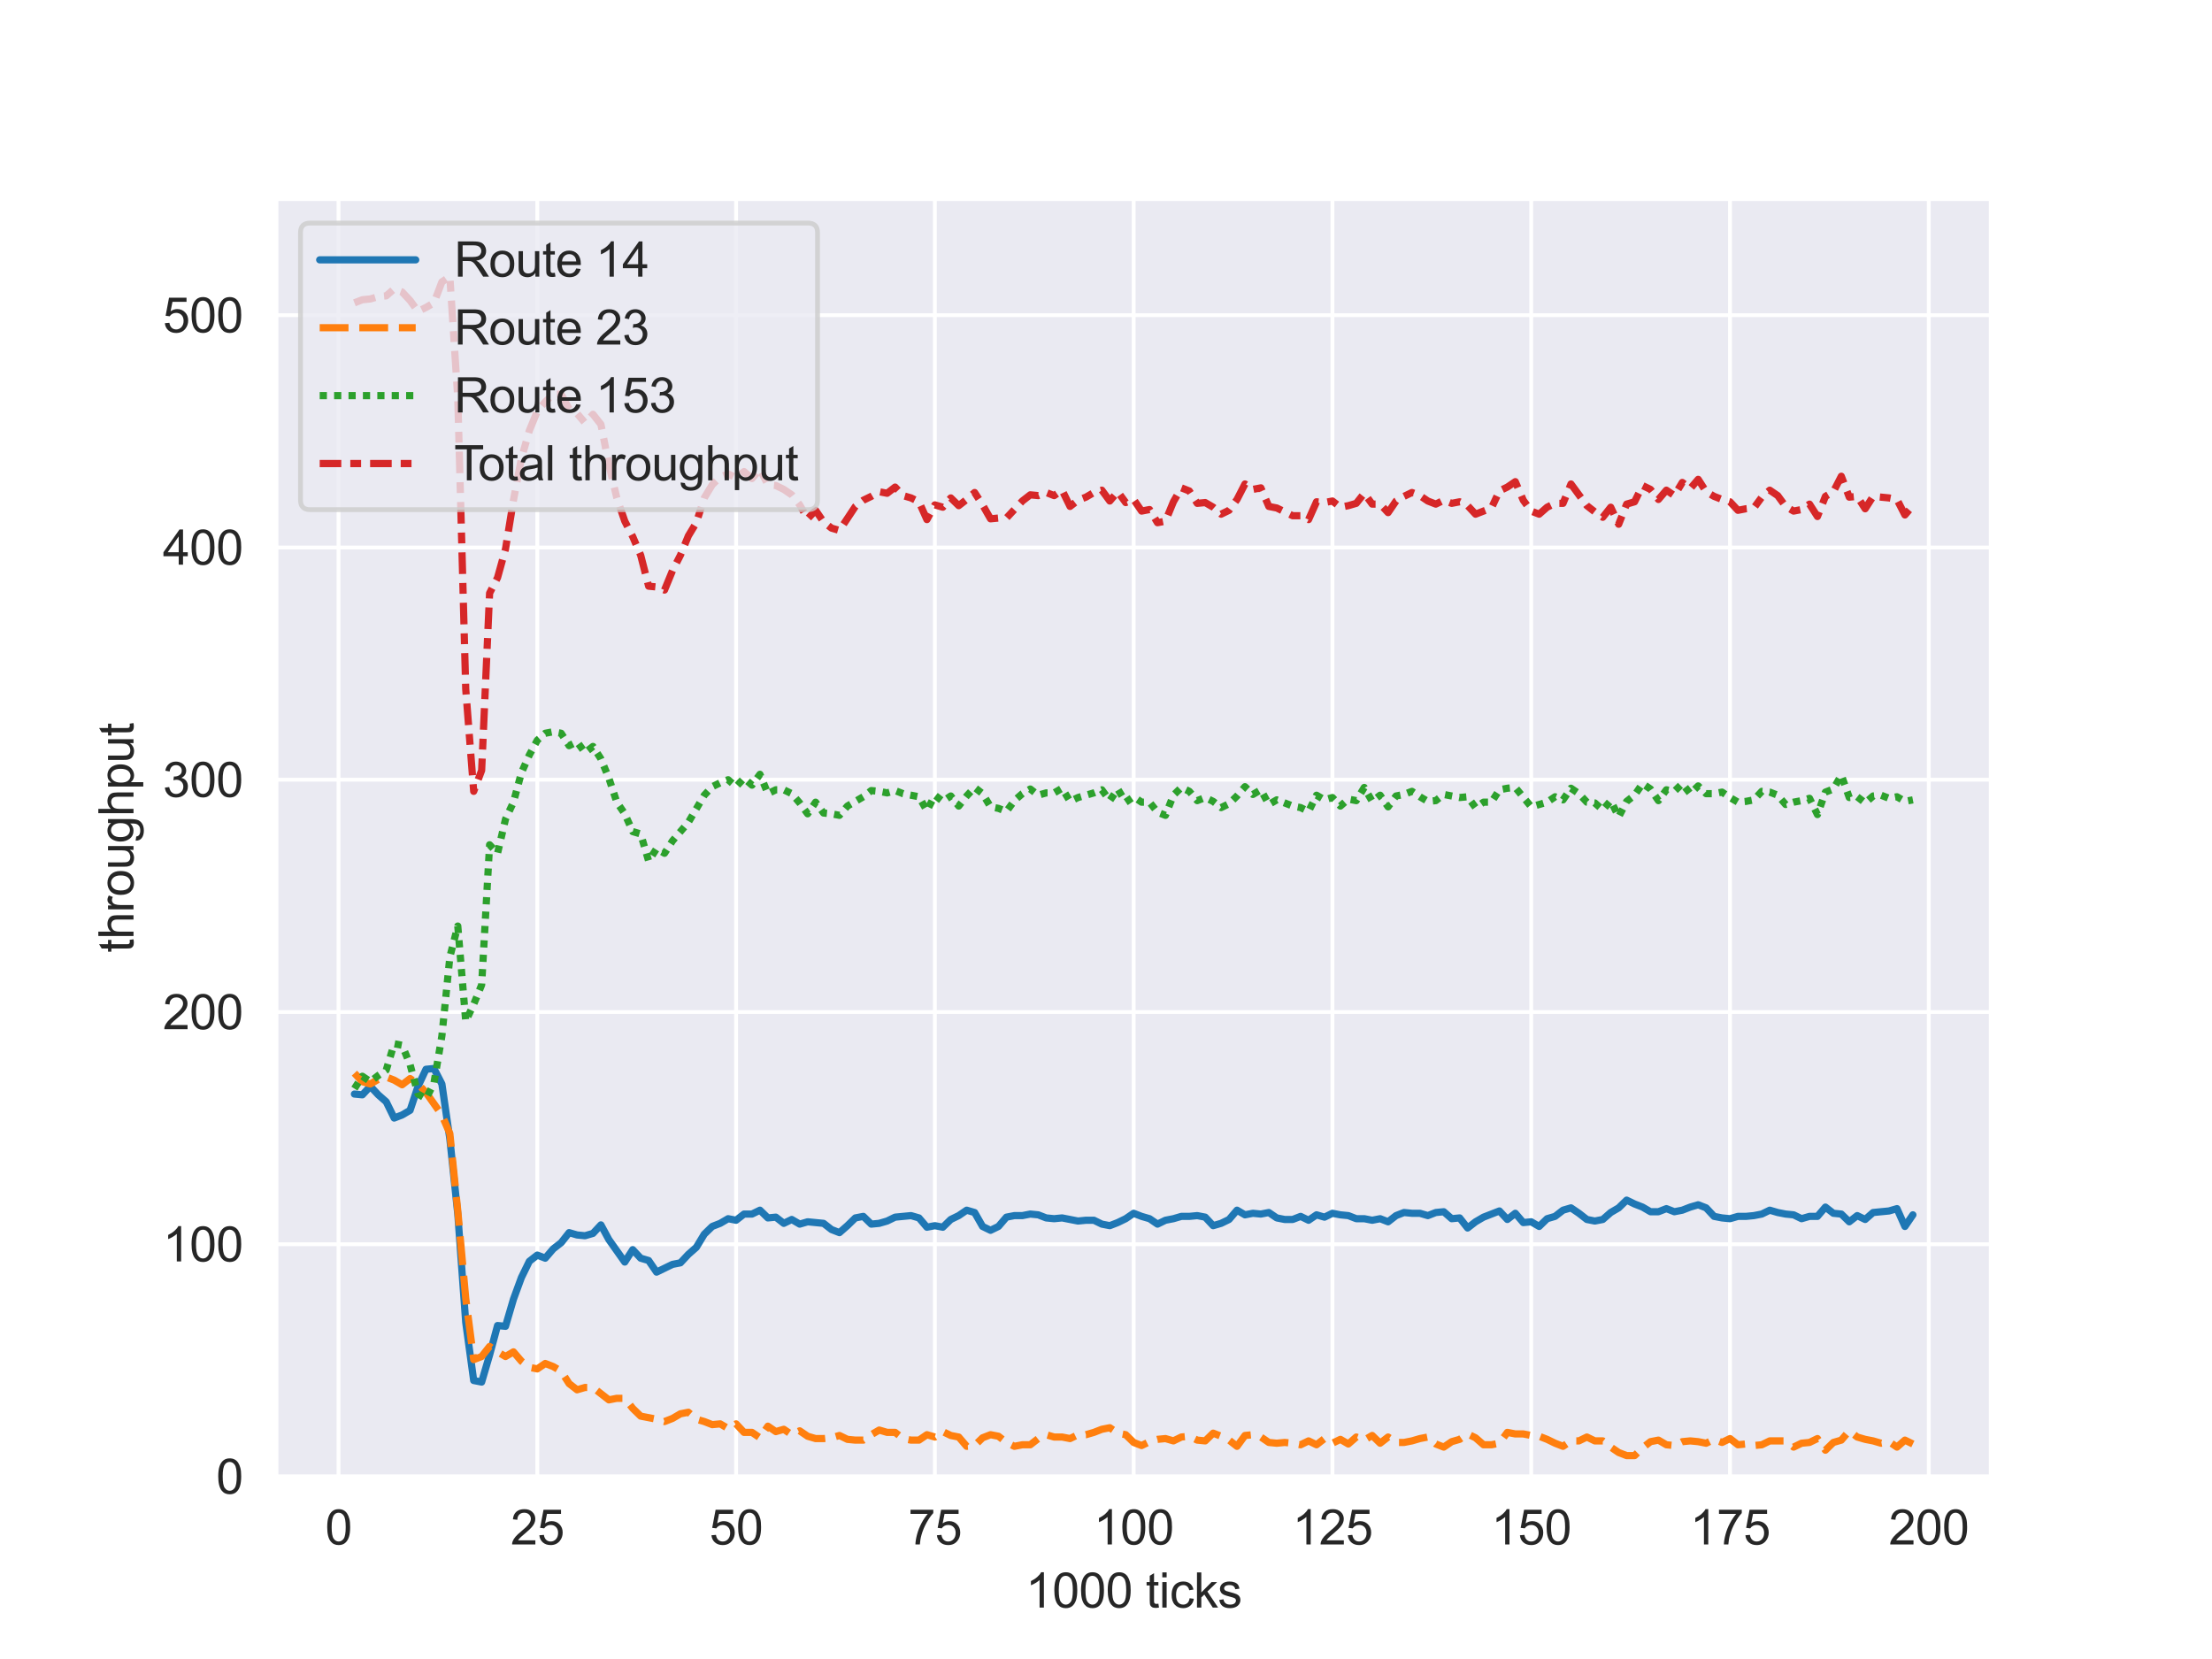 <?xml version="1.0" encoding="utf-8" standalone="no"?>
<!DOCTYPE svg PUBLIC "-//W3C//DTD SVG 1.1//EN"
  "http://www.w3.org/Graphics/SVG/1.1/DTD/svg11.dtd">
<svg xmlns:xlink="http://www.w3.org/1999/xlink" width="460.8pt" height="345.6pt" viewBox="0 0 460.8 345.6" xmlns="http://www.w3.org/2000/svg" version="1.1">
 <defs>
  <style type="text/css">*{stroke-linejoin: round; stroke-linecap: butt}</style>
 </defs>
 <g id="figure_1">
  <g id="patch_1">
   <path d="M 0 345.6 
L 460.8 345.6 
L 460.8 0 
L 0 0 
z
" style="fill: #ffffff"/>
  </g>
  <g id="axes_1">
   <g id="patch_2">
    <path d="M 57.6 307.584 
L 414.72 307.584 
L 414.72 41.472 
L 57.6 41.472 
z
" style="fill: #eaeaf2"/>
   </g>
   <g id="matplotlib.axis_1">
    <g id="xtick_1">
     <g id="line2d_1">
      <path d="M 70.52 307.584 
L 70.52 41.472 
" clip-path="url(#p45740d3686)" style="fill: none; stroke: #ffffff; stroke-width: 0.8; stroke-linecap: round"/>
     </g>
     <g id="text_1">
      <!-- 0 -->
      <g style="fill: #262626" transform="translate(67.739 321.742) scale(0.1 -0.1)">
       <defs>
        <path id="ArialMT-30" d="M 266 2259 
Q 266 3072 433 3567 
Q 600 4063 929 4331 
Q 1259 4600 1759 4600 
Q 2128 4600 2406 4451 
Q 2684 4303 2865 4023 
Q 3047 3744 3150 3342 
Q 3253 2941 3253 2259 
Q 3253 1453 3087 958 
Q 2922 463 2592 192 
Q 2263 -78 1759 -78 
Q 1097 -78 719 397 
Q 266 969 266 2259 
z
M 844 2259 
Q 844 1131 1108 757 
Q 1372 384 1759 384 
Q 2147 384 2411 759 
Q 2675 1134 2675 2259 
Q 2675 3391 2411 3762 
Q 2147 4134 1753 4134 
Q 1366 4134 1134 3806 
Q 844 3388 844 2259 
z
" transform="scale(0.016)"/>
       </defs>
       <use xlink:href="#ArialMT-30"/>
      </g>
     </g>
    </g>
    <g id="xtick_2">
     <g id="line2d_2">
      <path d="M 111.93 307.584 
L 111.93 41.472 
" clip-path="url(#p45740d3686)" style="fill: none; stroke: #ffffff; stroke-width: 0.8; stroke-linecap: round"/>
     </g>
     <g id="text_2">
      <!-- 25 -->
      <g style="fill: #262626" transform="translate(106.369 321.742) scale(0.1 -0.1)">
       <defs>
        <path id="ArialMT-32" d="M 3222 541 
L 3222 0 
L 194 0 
Q 188 203 259 391 
Q 375 700 629 1000 
Q 884 1300 1366 1694 
Q 2113 2306 2375 2664 
Q 2638 3022 2638 3341 
Q 2638 3675 2398 3904 
Q 2159 4134 1775 4134 
Q 1369 4134 1125 3890 
Q 881 3647 878 3216 
L 300 3275 
Q 359 3922 746 4261 
Q 1134 4600 1788 4600 
Q 2447 4600 2831 4234 
Q 3216 3869 3216 3328 
Q 3216 3053 3103 2787 
Q 2991 2522 2730 2228 
Q 2469 1934 1863 1422 
Q 1356 997 1212 845 
Q 1069 694 975 541 
L 3222 541 
z
" transform="scale(0.016)"/>
        <path id="ArialMT-35" d="M 266 1200 
L 856 1250 
Q 922 819 1161 601 
Q 1400 384 1738 384 
Q 2144 384 2425 690 
Q 2706 997 2706 1503 
Q 2706 1984 2436 2262 
Q 2166 2541 1728 2541 
Q 1456 2541 1237 2417 
Q 1019 2294 894 2097 
L 366 2166 
L 809 4519 
L 3088 4519 
L 3088 3981 
L 1259 3981 
L 1013 2750 
Q 1425 3038 1878 3038 
Q 2478 3038 2890 2622 
Q 3303 2206 3303 1553 
Q 3303 931 2941 478 
Q 2500 -78 1738 -78 
Q 1113 -78 717 272 
Q 322 622 266 1200 
z
" transform="scale(0.016)"/>
       </defs>
       <use xlink:href="#ArialMT-32"/>
       <use xlink:href="#ArialMT-35" x="55.615"/>
      </g>
     </g>
    </g>
    <g id="xtick_3">
     <g id="line2d_3">
      <path d="M 153.34 307.584 
L 153.34 41.472 
" clip-path="url(#p45740d3686)" style="fill: none; stroke: #ffffff; stroke-width: 0.8; stroke-linecap: round"/>
     </g>
     <g id="text_3">
      <!-- 50 -->
      <g style="fill: #262626" transform="translate(147.779 321.742) scale(0.1 -0.1)">
       <use xlink:href="#ArialMT-35"/>
       <use xlink:href="#ArialMT-30" x="55.615"/>
      </g>
     </g>
    </g>
    <g id="xtick_4">
     <g id="line2d_4">
      <path d="M 194.75 307.584 
L 194.75 41.472 
" clip-path="url(#p45740d3686)" style="fill: none; stroke: #ffffff; stroke-width: 0.8; stroke-linecap: round"/>
     </g>
     <g id="text_4">
      <!-- 75 -->
      <g style="fill: #262626" transform="translate(189.189 321.742) scale(0.1 -0.1)">
       <defs>
        <path id="ArialMT-37" d="M 303 3981 
L 303 4522 
L 3269 4522 
L 3269 4084 
Q 2831 3619 2401 2847 
Q 1972 2075 1738 1259 
Q 1569 684 1522 0 
L 944 0 
Q 953 541 1156 1306 
Q 1359 2072 1739 2783 
Q 2119 3494 2547 3981 
L 303 3981 
z
" transform="scale(0.016)"/>
       </defs>
       <use xlink:href="#ArialMT-37"/>
       <use xlink:href="#ArialMT-35" x="55.615"/>
      </g>
     </g>
    </g>
    <g id="xtick_5">
     <g id="line2d_5">
      <path d="M 236.16 307.584 
L 236.16 41.472 
" clip-path="url(#p45740d3686)" style="fill: none; stroke: #ffffff; stroke-width: 0.8; stroke-linecap: round"/>
     </g>
     <g id="text_5">
      <!-- 100 -->
      <g style="fill: #262626" transform="translate(227.819 321.742) scale(0.1 -0.1)">
       <defs>
        <path id="ArialMT-31" d="M 2384 0 
L 1822 0 
L 1822 3584 
Q 1619 3391 1289 3197 
Q 959 3003 697 2906 
L 697 3450 
Q 1169 3672 1522 3987 
Q 1875 4303 2022 4600 
L 2384 4600 
L 2384 0 
z
" transform="scale(0.016)"/>
       </defs>
       <use xlink:href="#ArialMT-31"/>
       <use xlink:href="#ArialMT-30" x="55.615"/>
       <use xlink:href="#ArialMT-30" x="111.23"/>
      </g>
     </g>
    </g>
    <g id="xtick_6">
     <g id="line2d_6">
      <path d="M 277.57 307.584 
L 277.57 41.472 
" clip-path="url(#p45740d3686)" style="fill: none; stroke: #ffffff; stroke-width: 0.8; stroke-linecap: round"/>
     </g>
     <g id="text_6">
      <!-- 125 -->
      <g style="fill: #262626" transform="translate(269.229 321.742) scale(0.1 -0.1)">
       <use xlink:href="#ArialMT-31"/>
       <use xlink:href="#ArialMT-32" x="55.615"/>
       <use xlink:href="#ArialMT-35" x="111.23"/>
      </g>
     </g>
    </g>
    <g id="xtick_7">
     <g id="line2d_7">
      <path d="M 318.98 307.584 
L 318.98 41.472 
" clip-path="url(#p45740d3686)" style="fill: none; stroke: #ffffff; stroke-width: 0.8; stroke-linecap: round"/>
     </g>
     <g id="text_7">
      <!-- 150 -->
      <g style="fill: #262626" transform="translate(310.639 321.742) scale(0.1 -0.1)">
       <use xlink:href="#ArialMT-31"/>
       <use xlink:href="#ArialMT-35" x="55.615"/>
       <use xlink:href="#ArialMT-30" x="111.23"/>
      </g>
     </g>
    </g>
    <g id="xtick_8">
     <g id="line2d_8">
      <path d="M 360.39 307.584 
L 360.39 41.472 
" clip-path="url(#p45740d3686)" style="fill: none; stroke: #ffffff; stroke-width: 0.8; stroke-linecap: round"/>
     </g>
     <g id="text_8">
      <!-- 175 -->
      <g style="fill: #262626" transform="translate(352.049 321.742) scale(0.1 -0.1)">
       <use xlink:href="#ArialMT-31"/>
       <use xlink:href="#ArialMT-37" x="55.615"/>
       <use xlink:href="#ArialMT-35" x="111.23"/>
      </g>
     </g>
    </g>
    <g id="xtick_9">
     <g id="line2d_9">
      <path d="M 401.8 307.584 
L 401.8 41.472 
" clip-path="url(#p45740d3686)" style="fill: none; stroke: #ffffff; stroke-width: 0.8; stroke-linecap: round"/>
     </g>
     <g id="text_9">
      <!-- 200 -->
      <g style="fill: #262626" transform="translate(393.459 321.742) scale(0.1 -0.1)">
       <use xlink:href="#ArialMT-32"/>
       <use xlink:href="#ArialMT-30" x="55.615"/>
       <use xlink:href="#ArialMT-30" x="111.23"/>
      </g>
     </g>
    </g>
    <g id="text_10">
     <!-- 1000 ticks -->
     <g style="fill: #262626" transform="translate(213.649 334.887) scale(0.1 -0.1)">
      <defs>
       <path id="ArialMT-20" transform="scale(0.016)"/>
       <path id="ArialMT-74" d="M 1650 503 
L 1731 6 
Q 1494 -44 1306 -44 
Q 1000 -44 831 53 
Q 663 150 594 308 
Q 525 466 525 972 
L 525 2881 
L 113 2881 
L 113 3319 
L 525 3319 
L 525 4141 
L 1084 4478 
L 1084 3319 
L 1650 3319 
L 1650 2881 
L 1084 2881 
L 1084 941 
Q 1084 700 1114 631 
Q 1144 563 1211 522 
Q 1278 481 1403 481 
Q 1497 481 1650 503 
z
" transform="scale(0.016)"/>
       <path id="ArialMT-69" d="M 425 3934 
L 425 4581 
L 988 4581 
L 988 3934 
L 425 3934 
z
M 425 0 
L 425 3319 
L 988 3319 
L 988 0 
L 425 0 
z
" transform="scale(0.016)"/>
       <path id="ArialMT-63" d="M 2588 1216 
L 3141 1144 
Q 3050 572 2676 248 
Q 2303 -75 1759 -75 
Q 1078 -75 664 370 
Q 250 816 250 1647 
Q 250 2184 428 2587 
Q 606 2991 970 3192 
Q 1334 3394 1763 3394 
Q 2303 3394 2647 3120 
Q 2991 2847 3088 2344 
L 2541 2259 
Q 2463 2594 2264 2762 
Q 2066 2931 1784 2931 
Q 1359 2931 1093 2626 
Q 828 2322 828 1663 
Q 828 994 1084 691 
Q 1341 388 1753 388 
Q 2084 388 2306 591 
Q 2528 794 2588 1216 
z
" transform="scale(0.016)"/>
       <path id="ArialMT-6b" d="M 425 0 
L 425 4581 
L 988 4581 
L 988 1969 
L 2319 3319 
L 3047 3319 
L 1778 2088 
L 3175 0 
L 2481 0 
L 1384 1697 
L 988 1316 
L 988 0 
L 425 0 
z
" transform="scale(0.016)"/>
       <path id="ArialMT-73" d="M 197 991 
L 753 1078 
Q 800 744 1014 566 
Q 1228 388 1613 388 
Q 2000 388 2187 545 
Q 2375 703 2375 916 
Q 2375 1106 2209 1216 
Q 2094 1291 1634 1406 
Q 1016 1563 777 1677 
Q 538 1791 414 1992 
Q 291 2194 291 2438 
Q 291 2659 392 2848 
Q 494 3038 669 3163 
Q 800 3259 1026 3326 
Q 1253 3394 1513 3394 
Q 1903 3394 2198 3281 
Q 2494 3169 2634 2976 
Q 2775 2784 2828 2463 
L 2278 2388 
Q 2241 2644 2061 2787 
Q 1881 2931 1553 2931 
Q 1166 2931 1000 2803 
Q 834 2675 834 2503 
Q 834 2394 903 2306 
Q 972 2216 1119 2156 
Q 1203 2125 1616 2013 
Q 2213 1853 2448 1751 
Q 2684 1650 2818 1456 
Q 2953 1263 2953 975 
Q 2953 694 2789 445 
Q 2625 197 2315 61 
Q 2006 -75 1616 -75 
Q 969 -75 630 194 
Q 291 463 197 991 
z
" transform="scale(0.016)"/>
      </defs>
      <use xlink:href="#ArialMT-31"/>
      <use xlink:href="#ArialMT-30" x="55.615"/>
      <use xlink:href="#ArialMT-30" x="111.23"/>
      <use xlink:href="#ArialMT-30" x="166.846"/>
      <use xlink:href="#ArialMT-20" x="222.461"/>
      <use xlink:href="#ArialMT-74" x="250.244"/>
      <use xlink:href="#ArialMT-69" x="278.027"/>
      <use xlink:href="#ArialMT-63" x="300.244"/>
      <use xlink:href="#ArialMT-6b" x="350.244"/>
      <use xlink:href="#ArialMT-73" x="400.244"/>
     </g>
    </g>
   </g>
   <g id="matplotlib.axis_2">
    <g id="ytick_1">
     <g id="line2d_10">
      <path d="M 57.6 307.584 
L 414.72 307.584 
" clip-path="url(#p45740d3686)" style="fill: none; stroke: #ffffff; stroke-width: 0.8; stroke-linecap: round"/>
     </g>
     <g id="text_11">
      <!-- 0 -->
      <g style="fill: #262626" transform="translate(45.039 311.163) scale(0.1 -0.1)">
       <use xlink:href="#ArialMT-30"/>
      </g>
     </g>
    </g>
    <g id="ytick_2">
     <g id="line2d_11">
      <path d="M 57.6 259.2 
L 414.72 259.2 
" clip-path="url(#p45740d3686)" style="fill: none; stroke: #ffffff; stroke-width: 0.8; stroke-linecap: round"/>
     </g>
     <g id="text_12">
      <!-- 100 -->
      <g style="fill: #262626" transform="translate(33.917 262.779) scale(0.1 -0.1)">
       <use xlink:href="#ArialMT-31"/>
       <use xlink:href="#ArialMT-30" x="55.615"/>
       <use xlink:href="#ArialMT-30" x="111.23"/>
      </g>
     </g>
    </g>
    <g id="ytick_3">
     <g id="line2d_12">
      <path d="M 57.6 210.816 
L 414.72 210.816 
" clip-path="url(#p45740d3686)" style="fill: none; stroke: #ffffff; stroke-width: 0.8; stroke-linecap: round"/>
     </g>
     <g id="text_13">
      <!-- 200 -->
      <g style="fill: #262626" transform="translate(33.917 214.395) scale(0.1 -0.1)">
       <use xlink:href="#ArialMT-32"/>
       <use xlink:href="#ArialMT-30" x="55.615"/>
       <use xlink:href="#ArialMT-30" x="111.23"/>
      </g>
     </g>
    </g>
    <g id="ytick_4">
     <g id="line2d_13">
      <path d="M 57.6 162.432 
L 414.72 162.432 
" clip-path="url(#p45740d3686)" style="fill: none; stroke: #ffffff; stroke-width: 0.8; stroke-linecap: round"/>
     </g>
     <g id="text_14">
      <!-- 300 -->
      <g style="fill: #262626" transform="translate(33.917 166.011) scale(0.1 -0.1)">
       <defs>
        <path id="ArialMT-33" d="M 269 1209 
L 831 1284 
Q 928 806 1161 595 
Q 1394 384 1728 384 
Q 2125 384 2398 659 
Q 2672 934 2672 1341 
Q 2672 1728 2419 1979 
Q 2166 2231 1775 2231 
Q 1616 2231 1378 2169 
L 1441 2663 
Q 1497 2656 1531 2656 
Q 1891 2656 2178 2843 
Q 2466 3031 2466 3422 
Q 2466 3731 2256 3934 
Q 2047 4138 1716 4138 
Q 1388 4138 1169 3931 
Q 950 3725 888 3313 
L 325 3413 
Q 428 3978 793 4289 
Q 1159 4600 1703 4600 
Q 2078 4600 2393 4439 
Q 2709 4278 2876 4000 
Q 3044 3722 3044 3409 
Q 3044 3113 2884 2869 
Q 2725 2625 2413 2481 
Q 2819 2388 3044 2092 
Q 3269 1797 3269 1353 
Q 3269 753 2831 336 
Q 2394 -81 1725 -81 
Q 1122 -81 723 278 
Q 325 638 269 1209 
z
" transform="scale(0.016)"/>
       </defs>
       <use xlink:href="#ArialMT-33"/>
       <use xlink:href="#ArialMT-30" x="55.615"/>
       <use xlink:href="#ArialMT-30" x="111.23"/>
      </g>
     </g>
    </g>
    <g id="ytick_5">
     <g id="line2d_14">
      <path d="M 57.6 114.048 
L 414.72 114.048 
" clip-path="url(#p45740d3686)" style="fill: none; stroke: #ffffff; stroke-width: 0.8; stroke-linecap: round"/>
     </g>
     <g id="text_15">
      <!-- 400 -->
      <g style="fill: #262626" transform="translate(33.917 117.627) scale(0.1 -0.1)">
       <defs>
        <path id="ArialMT-34" d="M 2069 0 
L 2069 1097 
L 81 1097 
L 81 1613 
L 2172 4581 
L 2631 4581 
L 2631 1613 
L 3250 1613 
L 3250 1097 
L 2631 1097 
L 2631 0 
L 2069 0 
z
M 2069 1613 
L 2069 3678 
L 634 1613 
L 2069 1613 
z
" transform="scale(0.016)"/>
       </defs>
       <use xlink:href="#ArialMT-34"/>
       <use xlink:href="#ArialMT-30" x="55.615"/>
       <use xlink:href="#ArialMT-30" x="111.23"/>
      </g>
     </g>
    </g>
    <g id="ytick_6">
     <g id="line2d_15">
      <path d="M 57.6 65.664 
L 414.72 65.664 
" clip-path="url(#p45740d3686)" style="fill: none; stroke: #ffffff; stroke-width: 0.8; stroke-linecap: round"/>
     </g>
     <g id="text_16">
      <!-- 500 -->
      <g style="fill: #262626" transform="translate(33.917 69.243) scale(0.1 -0.1)">
       <use xlink:href="#ArialMT-35"/>
       <use xlink:href="#ArialMT-30" x="55.615"/>
       <use xlink:href="#ArialMT-30" x="111.23"/>
      </g>
     </g>
    </g>
    <g id="text_17">
     <!-- throughput -->
     <g style="fill: #262626" transform="translate(27.812 198.434) rotate(-90) scale(0.1 -0.1)">
      <defs>
       <path id="ArialMT-68" d="M 422 0 
L 422 4581 
L 984 4581 
L 984 2938 
Q 1378 3394 1978 3394 
Q 2347 3394 2619 3248 
Q 2891 3103 3008 2847 
Q 3125 2591 3125 2103 
L 3125 0 
L 2563 0 
L 2563 2103 
Q 2563 2525 2380 2717 
Q 2197 2909 1863 2909 
Q 1613 2909 1392 2779 
Q 1172 2650 1078 2428 
Q 984 2206 984 1816 
L 984 0 
L 422 0 
z
" transform="scale(0.016)"/>
       <path id="ArialMT-72" d="M 416 0 
L 416 3319 
L 922 3319 
L 922 2816 
Q 1116 3169 1280 3281 
Q 1444 3394 1641 3394 
Q 1925 3394 2219 3213 
L 2025 2691 
Q 1819 2813 1613 2813 
Q 1428 2813 1281 2702 
Q 1134 2591 1072 2394 
Q 978 2094 978 1738 
L 978 0 
L 416 0 
z
" transform="scale(0.016)"/>
       <path id="ArialMT-6f" d="M 213 1659 
Q 213 2581 725 3025 
Q 1153 3394 1769 3394 
Q 2453 3394 2887 2945 
Q 3322 2497 3322 1706 
Q 3322 1066 3130 698 
Q 2938 331 2570 128 
Q 2203 -75 1769 -75 
Q 1072 -75 642 372 
Q 213 819 213 1659 
z
M 791 1659 
Q 791 1022 1069 705 
Q 1347 388 1769 388 
Q 2188 388 2466 706 
Q 2744 1025 2744 1678 
Q 2744 2294 2464 2611 
Q 2184 2928 1769 2928 
Q 1347 2928 1069 2612 
Q 791 2297 791 1659 
z
" transform="scale(0.016)"/>
       <path id="ArialMT-75" d="M 2597 0 
L 2597 488 
Q 2209 -75 1544 -75 
Q 1250 -75 995 37 
Q 741 150 617 320 
Q 494 491 444 738 
Q 409 903 409 1263 
L 409 3319 
L 972 3319 
L 972 1478 
Q 972 1038 1006 884 
Q 1059 663 1231 536 
Q 1403 409 1656 409 
Q 1909 409 2131 539 
Q 2353 669 2445 892 
Q 2538 1116 2538 1541 
L 2538 3319 
L 3100 3319 
L 3100 0 
L 2597 0 
z
" transform="scale(0.016)"/>
       <path id="ArialMT-67" d="M 319 -275 
L 866 -356 
Q 900 -609 1056 -725 
Q 1266 -881 1628 -881 
Q 2019 -881 2231 -725 
Q 2444 -569 2519 -288 
Q 2563 -116 2559 434 
Q 2191 0 1641 0 
Q 956 0 581 494 
Q 206 988 206 1678 
Q 206 2153 378 2554 
Q 550 2956 876 3175 
Q 1203 3394 1644 3394 
Q 2231 3394 2613 2919 
L 2613 3319 
L 3131 3319 
L 3131 450 
Q 3131 -325 2973 -648 
Q 2816 -972 2473 -1159 
Q 2131 -1347 1631 -1347 
Q 1038 -1347 672 -1080 
Q 306 -813 319 -275 
z
M 784 1719 
Q 784 1066 1043 766 
Q 1303 466 1694 466 
Q 2081 466 2343 764 
Q 2606 1063 2606 1700 
Q 2606 2309 2336 2618 
Q 2066 2928 1684 2928 
Q 1309 2928 1046 2623 
Q 784 2319 784 1719 
z
" transform="scale(0.016)"/>
       <path id="ArialMT-70" d="M 422 -1272 
L 422 3319 
L 934 3319 
L 934 2888 
Q 1116 3141 1344 3267 
Q 1572 3394 1897 3394 
Q 2322 3394 2647 3175 
Q 2972 2956 3137 2557 
Q 3303 2159 3303 1684 
Q 3303 1175 3120 767 
Q 2938 359 2589 142 
Q 2241 -75 1856 -75 
Q 1575 -75 1351 44 
Q 1128 163 984 344 
L 984 -1272 
L 422 -1272 
z
M 931 1641 
Q 931 1000 1190 694 
Q 1450 388 1819 388 
Q 2194 388 2461 705 
Q 2728 1022 2728 1688 
Q 2728 2322 2467 2637 
Q 2206 2953 1844 2953 
Q 1484 2953 1207 2617 
Q 931 2281 931 1641 
z
" transform="scale(0.016)"/>
      </defs>
      <use xlink:href="#ArialMT-74"/>
      <use xlink:href="#ArialMT-68" x="27.783"/>
      <use xlink:href="#ArialMT-72" x="83.398"/>
      <use xlink:href="#ArialMT-6f" x="116.699"/>
      <use xlink:href="#ArialMT-75" x="172.314"/>
      <use xlink:href="#ArialMT-67" x="227.93"/>
      <use xlink:href="#ArialMT-68" x="283.545"/>
      <use xlink:href="#ArialMT-70" x="339.16"/>
      <use xlink:href="#ArialMT-75" x="394.775"/>
      <use xlink:href="#ArialMT-74" x="450.391"/>
     </g>
    </g>
   </g>
   <g id="PolyCollection_1"/>
   <g id="PolyCollection_2"/>
   <g id="PolyCollection_3"/>
   <g id="PolyCollection_4"/>
   <g id="line2d_16">
    <path d="M 73.833 227.912 
L 75.489 228.073 
L 77.146 226.299 
L 78.802 228.073 
L 80.458 229.524 
L 82.115 232.911 
L 83.771 232.266 
L 85.428 231.299 
L 87.084 226.299 
L 88.74 222.751 
L 90.397 222.589 
L 92.053 225.815 
L 93.71 237.266 
L 95.366 252.91 
L 97.022 275.489 
L 98.679 287.585 
L 100.335 287.908 
L 101.992 282.263 
L 103.648 276.134 
L 105.304 276.296 
L 106.961 270.651 
L 108.617 266.135 
L 110.274 262.748 
L 111.93 261.458 
L 113.586 262.103 
L 115.243 260.168 
L 116.899 258.877 
L 118.556 256.781 
L 120.212 257.265 
L 121.868 257.426 
L 123.525 256.942 
L 125.181 255.168 
L 126.838 258.232 
L 130.15 262.909 
L 131.807 260.329 
L 133.463 262.103 
L 135.12 262.587 
L 136.776 265.006 
L 140.089 263.393 
L 141.745 263.071 
L 143.402 261.297 
L 145.058 259.845 
L 146.714 257.103 
L 148.371 255.491 
L 150.027 254.845 
L 151.684 253.878 
L 153.34 254.2 
L 154.996 252.91 
L 156.653 252.91 
L 158.309 252.104 
L 159.966 253.716 
L 161.622 253.555 
L 163.278 254.845 
L 164.935 254.039 
L 166.591 255.007 
L 168.248 254.523 
L 171.56 254.845 
L 173.217 256.136 
L 174.873 256.781 
L 176.53 255.329 
L 178.186 253.716 
L 179.842 253.394 
L 181.499 255.007 
L 183.155 254.845 
L 184.812 254.362 
L 186.468 253.555 
L 189.781 253.233 
L 191.437 253.716 
L 193.094 255.652 
L 194.75 255.329 
L 196.406 255.652 
L 198.063 254.039 
L 199.719 253.233 
L 201.376 252.104 
L 203.032 252.588 
L 204.688 255.491 
L 206.345 256.297 
L 208.001 255.491 
L 209.658 253.555 
L 211.314 253.233 
L 212.97 253.233 
L 214.627 252.91 
L 216.283 253.071 
L 217.94 253.716 
L 219.596 253.878 
L 221.252 253.716 
L 224.565 254.362 
L 226.222 254.2 
L 227.878 254.2 
L 229.534 255.007 
L 231.191 255.329 
L 232.847 254.684 
L 234.504 253.878 
L 236.16 252.749 
L 237.816 253.394 
L 239.473 253.878 
L 241.129 255.007 
L 242.786 254.2 
L 244.442 253.878 
L 246.098 253.394 
L 247.755 253.394 
L 249.411 253.233 
L 251.068 253.555 
L 252.724 255.329 
L 254.38 254.845 
L 256.037 254.039 
L 257.693 252.104 
L 259.35 253.071 
L 261.006 252.749 
L 262.662 252.91 
L 264.319 252.588 
L 265.975 253.716 
L 267.632 254.039 
L 269.288 254.039 
L 270.944 253.394 
L 272.601 254.2 
L 274.257 253.071 
L 275.914 253.555 
L 277.57 252.749 
L 279.226 253.071 
L 280.883 253.233 
L 282.539 253.878 
L 284.196 253.878 
L 285.852 254.2 
L 287.508 253.878 
L 289.165 254.523 
L 290.821 253.233 
L 292.478 252.588 
L 294.134 252.749 
L 295.79 252.749 
L 297.447 253.233 
L 299.103 252.588 
L 300.76 252.426 
L 302.416 253.878 
L 304.072 253.716 
L 305.729 255.813 
L 307.385 254.523 
L 309.042 253.555 
L 312.354 252.265 
L 314.011 254.039 
L 315.667 252.749 
L 317.324 254.684 
L 318.98 254.523 
L 320.636 255.491 
L 322.293 253.878 
L 323.949 253.394 
L 325.606 252.104 
L 327.262 251.62 
L 328.918 252.749 
L 330.575 254.039 
L 332.231 254.362 
L 333.888 254.039 
L 335.544 252.588 
L 337.2 251.62 
L 338.857 250.007 
L 340.513 250.813 
L 342.17 251.459 
L 343.826 252.426 
L 345.482 252.426 
L 347.139 251.781 
L 348.795 252.426 
L 350.452 252.104 
L 352.108 251.459 
L 353.764 250.975 
L 355.421 251.62 
L 357.077 253.394 
L 358.734 253.716 
L 360.39 253.878 
L 362.046 253.394 
L 363.703 253.394 
L 365.359 253.233 
L 367.016 252.91 
L 368.672 252.104 
L 370.328 252.588 
L 371.985 252.91 
L 373.641 253.071 
L 375.298 253.878 
L 376.954 253.394 
L 378.61 253.394 
L 380.267 251.459 
L 381.923 252.749 
L 383.58 252.91 
L 385.236 254.523 
L 386.892 253.233 
L 388.549 254.039 
L 390.205 252.588 
L 393.518 252.265 
L 395.174 251.781 
L 396.831 255.491 
L 398.487 253.071 
L 398.487 253.071 
" clip-path="url(#p45740d3686)" style="fill: none; stroke: #1f77b4; stroke-width: 1.5; stroke-linecap: round"/>
   </g>
   <g id="line2d_17">
    <path d="M 73.833 223.557 
L 75.489 225.331 
L 77.146 225.815 
L 78.802 224.847 
L 80.458 224.364 
L 82.115 225.009 
L 83.771 225.976 
L 85.428 224.686 
L 87.084 225.815 
L 88.74 227.589 
L 92.053 232.266 
L 93.71 236.137 
L 95.366 252.265 
L 97.022 270.49 
L 98.679 283.231 
L 100.335 282.586 
L 101.992 280.489 
L 103.648 281.618 
L 105.304 282.586 
L 106.961 281.618 
L 108.617 283.553 
L 110.274 284.844 
L 111.93 285.166 
L 113.586 284.037 
L 115.243 284.682 
L 116.899 285.65 
L 118.556 288.23 
L 120.212 289.521 
L 121.868 289.037 
L 123.525 289.037 
L 126.838 291.617 
L 128.494 291.295 
L 130.15 291.295 
L 131.807 293.391 
L 133.463 295.004 
L 136.776 295.649 
L 138.432 296.133 
L 140.089 295.488 
L 141.745 294.52 
L 143.402 294.198 
L 145.058 295.649 
L 146.714 296.133 
L 148.371 296.778 
L 150.027 296.617 
L 151.684 297.585 
L 153.34 296.617 
L 154.996 298.391 
L 156.653 298.391 
L 158.309 299.52 
L 159.966 297.101 
L 161.622 298.23 
L 163.278 297.746 
L 164.935 298.875 
L 166.591 298.068 
L 168.248 299.197 
L 169.904 299.681 
L 171.56 299.681 
L 173.217 299.52 
L 174.873 299.036 
L 176.53 299.843 
L 178.186 300.004 
L 179.842 300.004 
L 181.499 298.875 
L 183.155 297.907 
L 184.812 298.391 
L 186.468 298.391 
L 188.124 299.681 
L 189.781 300.004 
L 191.437 300.004 
L 193.094 298.875 
L 194.75 299.359 
L 196.406 298.23 
L 198.063 299.036 
L 199.719 299.359 
L 201.376 301.294 
L 203.032 301.133 
L 204.688 299.52 
L 206.345 298.875 
L 208.001 299.197 
L 209.658 300.488 
L 211.314 301.294 
L 212.97 300.972 
L 214.627 300.972 
L 216.283 299.681 
L 217.94 298.875 
L 219.596 299.359 
L 221.252 299.359 
L 222.909 299.681 
L 224.565 298.875 
L 226.222 298.875 
L 227.878 298.391 
L 229.534 297.746 
L 231.191 297.423 
L 232.847 298.552 
L 234.504 298.875 
L 236.16 300.488 
L 237.816 301.133 
L 239.473 300.326 
L 241.129 299.843 
L 242.786 299.681 
L 244.442 300.165 
L 246.098 299.359 
L 247.755 299.197 
L 249.411 300.004 
L 251.068 300.165 
L 252.724 298.552 
L 254.38 299.197 
L 256.037 300.004 
L 257.693 301.294 
L 259.35 299.036 
L 261.006 298.875 
L 262.662 299.359 
L 264.319 300.488 
L 265.975 300.649 
L 267.632 300.488 
L 269.288 300.649 
L 270.944 300.972 
L 272.601 300.165 
L 274.257 300.972 
L 275.914 299.681 
L 277.57 300.649 
L 279.226 299.843 
L 280.883 300.81 
L 282.539 299.359 
L 284.196 300.004 
L 285.852 299.036 
L 287.508 300.649 
L 289.165 299.359 
L 290.821 300.488 
L 292.478 300.488 
L 294.134 300.165 
L 295.79 299.681 
L 297.447 299.359 
L 299.103 300.81 
L 300.76 301.455 
L 302.416 300.326 
L 304.072 299.843 
L 305.729 298.714 
L 307.385 299.52 
L 309.042 300.972 
L 310.698 300.972 
L 312.354 300.649 
L 314.011 298.391 
L 315.667 298.714 
L 317.324 298.714 
L 318.98 299.036 
L 320.636 299.197 
L 322.293 299.843 
L 323.949 300.649 
L 325.606 301.294 
L 327.262 300.165 
L 328.918 300.165 
L 330.575 299.359 
L 332.231 300.165 
L 333.888 300.165 
L 335.544 301.455 
L 337.2 302.584 
L 338.857 303.229 
L 340.513 303.229 
L 342.17 301.617 
L 343.826 300.326 
L 345.482 300.004 
L 347.139 300.972 
L 348.795 301.133 
L 350.452 300.326 
L 352.108 300.165 
L 353.764 300.326 
L 355.421 300.649 
L 357.077 299.843 
L 358.734 300.488 
L 360.39 299.681 
L 362.046 300.972 
L 363.703 300.81 
L 365.359 301.133 
L 367.016 300.972 
L 368.672 300.165 
L 371.985 300.165 
L 373.641 301.455 
L 375.298 300.649 
L 376.954 300.488 
L 378.61 299.681 
L 380.267 302.1 
L 381.923 300.488 
L 383.58 300.004 
L 385.236 298.068 
L 386.892 299.359 
L 388.549 299.843 
L 390.205 300.165 
L 391.862 300.649 
L 393.518 300.326 
L 395.174 301.455 
L 396.831 300.004 
L 398.487 300.81 
L 398.487 300.81 
" clip-path="url(#p45740d3686)" style="fill: none; stroke-dasharray: 6,2.25; stroke-dashoffset: 0; stroke: #ff7f0e; stroke-width: 1.5"/>
   </g>
   <g id="line2d_18">
    <path d="M 73.833 226.783 
L 75.489 224.202 
L 77.146 225.331 
L 78.802 224.041 
L 80.458 222.912 
L 82.115 217.428 
L 83.771 217.751 
L 85.428 221.783 
L 87.084 227.912 
L 88.74 228.879 
L 90.397 225.654 
L 92.053 215.816 
L 93.71 199.365 
L 95.366 192.914 
L 97.022 212.751 
L 98.679 209.203 
L 100.335 205.171 
L 101.992 175.98 
L 103.648 177.754 
L 105.304 170.657 
L 106.961 167.109 
L 108.617 160.98 
L 110.274 157.271 
L 111.93 154.207 
L 113.586 152.755 
L 115.243 152.433 
L 116.899 152.755 
L 118.556 155.336 
L 120.212 154.529 
L 121.868 156.787 
L 123.525 155.497 
L 125.181 158.077 
L 126.838 162.109 
L 128.494 167.109 
L 130.15 169.528 
L 131.807 173.238 
L 133.463 173.722 
L 135.12 179.366 
L 136.776 176.786 
L 138.432 177.754 
L 140.089 175.173 
L 143.402 171.302 
L 146.714 165.658 
L 148.371 163.884 
L 150.027 163.077 
L 151.684 162.432 
L 153.34 163.884 
L 154.996 162.109 
L 156.653 163.561 
L 158.309 161.303 
L 159.966 165.335 
L 161.622 164.529 
L 163.278 164.529 
L 164.935 165.335 
L 166.591 167.27 
L 168.248 169.528 
L 169.904 167.109 
L 171.56 169.367 
L 173.217 169.528 
L 174.873 169.851 
L 176.53 167.916 
L 179.842 165.98 
L 181.499 164.69 
L 183.155 164.851 
L 184.812 165.174 
L 186.468 164.69 
L 188.124 165.335 
L 191.437 165.98 
L 193.094 168.883 
L 194.75 165.658 
L 196.406 166.948 
L 198.063 165.819 
L 199.719 167.916 
L 201.376 165.819 
L 203.032 164.045 
L 204.688 165.335 
L 206.345 168.077 
L 208.001 168.399 
L 209.658 169.044 
L 211.314 166.787 
L 212.97 165.335 
L 214.627 164.367 
L 216.283 165.658 
L 217.94 165.174 
L 219.596 165.174 
L 221.252 164.206 
L 222.909 166.948 
L 224.565 166.141 
L 227.878 165.174 
L 229.534 164.529 
L 231.191 166.787 
L 232.847 164.367 
L 234.504 167.109 
L 236.16 165.98 
L 237.816 167.109 
L 239.473 167.109 
L 241.129 169.206 
L 242.786 169.851 
L 244.442 165.658 
L 246.098 164.045 
L 247.755 164.851 
L 249.411 166.787 
L 251.068 166.141 
L 252.724 166.948 
L 254.38 168.238 
L 256.037 167.432 
L 257.693 165.819 
L 259.35 163.884 
L 261.006 165.496 
L 262.662 164.529 
L 264.319 167.593 
L 265.975 166.625 
L 269.288 167.916 
L 270.944 168.238 
L 272.601 169.044 
L 274.257 165.658 
L 275.914 166.625 
L 277.57 166.141 
L 279.226 167.916 
L 280.883 166.464 
L 282.539 166.787 
L 284.196 164.045 
L 285.852 166.948 
L 287.508 165.658 
L 289.165 168.077 
L 290.821 165.819 
L 292.478 165.496 
L 294.134 164.851 
L 295.79 165.98 
L 297.447 166.948 
L 299.103 166.787 
L 300.76 165.496 
L 304.072 166.141 
L 305.729 165.98 
L 307.385 168.238 
L 309.042 167.109 
L 310.698 167.109 
L 312.354 164.529 
L 314.011 164.206 
L 315.667 164.045 
L 318.98 168.077 
L 322.293 167.109 
L 323.949 165.98 
L 325.606 166.625 
L 327.262 164.206 
L 328.918 165.335 
L 330.575 167.109 
L 332.231 167.27 
L 333.888 168.722 
L 335.544 166.787 
L 337.2 170.173 
L 338.857 166.948 
L 340.513 165.658 
L 342.17 163.238 
L 343.826 164.367 
L 345.482 166.787 
L 347.139 164.529 
L 348.795 164.851 
L 350.452 163.238 
L 352.108 165.335 
L 353.764 163.722 
L 355.421 165.335 
L 357.077 165.335 
L 358.734 165.012 
L 360.39 166.141 
L 362.046 167.109 
L 363.703 166.948 
L 365.359 166.625 
L 367.016 164.851 
L 368.672 165.012 
L 370.328 165.658 
L 371.985 167.593 
L 373.641 167.109 
L 375.298 166.787 
L 376.954 166.303 
L 378.61 169.69 
L 380.267 165.012 
L 381.923 164.367 
L 383.58 161.464 
L 385.236 166.141 
L 386.892 165.98 
L 388.549 167.27 
L 390.205 165.819 
L 391.862 165.658 
L 393.518 166.303 
L 395.174 165.98 
L 396.831 166.948 
L 398.487 166.625 
L 398.487 166.625 
" clip-path="url(#p45740d3686)" style="fill: none; stroke-dasharray: 1.5,1.5; stroke-dashoffset: 0; stroke: #2ca02c; stroke-width: 1.5"/>
   </g>
   <g id="line2d_19">
    <path d="M 73.833 63.084 
L 75.489 62.438 
L 77.146 62.277 
L 78.802 61.793 
L 80.458 61.632 
L 82.115 60.18 
L 83.771 60.826 
L 85.428 62.6 
L 87.084 64.858 
L 88.74 64.051 
L 90.397 63.084 
L 92.053 58.729 
L 93.71 57.6 
L 95.366 82.921 
L 97.022 143.562 
L 98.679 164.851 
L 100.335 160.497 
L 101.992 123.564 
L 103.648 120.338 
L 105.304 114.371 
L 106.961 104.21 
L 108.617 95.501 
L 110.274 89.695 
L 111.93 85.663 
L 113.586 83.727 
L 115.243 82.115 
L 116.899 82.115 
L 118.556 85.179 
L 120.212 86.147 
L 121.868 88.082 
L 123.525 86.308 
L 125.181 88.404 
L 126.838 96.791 
L 128.494 103.726 
L 130.15 108.564 
L 131.807 111.79 
L 133.463 115.661 
L 135.12 122.112 
L 136.776 122.273 
L 138.432 122.918 
L 140.089 118.886 
L 141.745 115.661 
L 143.402 111.629 
L 145.058 108.887 
L 146.714 103.726 
L 148.371 100.984 
L 150.027 99.372 
L 151.684 98.726 
L 153.34 99.533 
L 154.996 98.243 
L 156.653 99.694 
L 158.309 97.759 
L 159.966 100.984 
L 161.622 101.146 
L 163.278 101.952 
L 164.935 103.081 
L 166.591 105.178 
L 168.248 108.081 
L 169.904 106.307 
L 171.56 108.726 
L 173.217 110.016 
L 174.873 110.5 
L 178.186 105.5 
L 179.842 104.21 
L 181.499 103.404 
L 183.155 102.436 
L 184.812 102.758 
L 186.468 101.468 
L 188.124 103.242 
L 189.781 103.726 
L 191.437 104.532 
L 193.094 108.242 
L 194.75 105.178 
L 196.406 105.661 
L 198.063 103.726 
L 199.719 105.339 
L 201.376 104.049 
L 203.032 102.597 
L 204.688 105.178 
L 206.345 108.081 
L 208.001 107.919 
L 209.658 107.919 
L 212.97 104.371 
L 214.627 103.081 
L 216.283 103.242 
L 217.94 102.597 
L 219.596 103.242 
L 221.252 102.113 
L 222.909 105.5 
L 224.565 104.21 
L 226.222 103.565 
L 227.878 102.597 
L 229.534 102.113 
L 231.191 104.371 
L 232.847 102.436 
L 234.504 104.694 
L 236.16 104.049 
L 237.816 106.468 
L 239.473 106.145 
L 241.129 108.887 
L 242.786 108.564 
L 244.442 104.532 
L 246.098 101.629 
L 247.755 102.275 
L 249.411 104.855 
L 251.068 104.694 
L 252.724 105.661 
L 254.38 107.113 
L 256.037 106.307 
L 257.693 104.049 
L 259.35 100.823 
L 261.006 101.952 
L 262.662 101.629 
L 264.319 105.5 
L 265.975 105.823 
L 269.288 107.436 
L 270.944 107.436 
L 272.601 108.242 
L 274.257 104.532 
L 275.914 104.694 
L 277.57 104.371 
L 279.226 105.661 
L 280.883 105.339 
L 282.539 104.855 
L 284.196 102.758 
L 285.852 105.016 
L 287.508 105.016 
L 289.165 106.79 
L 290.821 104.371 
L 292.478 103.404 
L 294.134 102.597 
L 295.79 103.242 
L 297.447 104.371 
L 299.103 105.016 
L 300.76 104.21 
L 302.416 104.855 
L 304.072 104.532 
L 305.729 105.339 
L 307.385 107.113 
L 310.698 105.823 
L 312.354 102.275 
L 314.011 101.468 
L 315.667 100.339 
L 317.324 104.21 
L 318.98 106.468 
L 320.636 107.113 
L 322.293 105.661 
L 323.949 104.855 
L 325.606 104.855 
L 327.262 100.823 
L 330.575 105.339 
L 332.231 106.629 
L 333.888 107.758 
L 335.544 105.661 
L 337.2 109.21 
L 338.857 105.016 
L 340.513 104.532 
L 342.17 101.146 
L 343.826 101.952 
L 345.482 104.049 
L 347.139 102.113 
L 348.795 103.242 
L 350.452 100.5 
L 352.108 101.791 
L 353.764 99.855 
L 355.421 102.436 
L 357.077 103.404 
L 358.734 104.049 
L 360.39 104.532 
L 362.046 106.307 
L 363.703 105.984 
L 365.359 105.823 
L 367.016 103.565 
L 368.672 102.113 
L 370.328 103.242 
L 371.985 105.5 
L 373.641 106.468 
L 375.298 106.145 
L 376.954 105.016 
L 378.61 107.597 
L 380.267 103.404 
L 381.923 102.436 
L 383.58 99.21 
L 385.236 103.565 
L 386.892 103.404 
L 388.549 105.984 
L 390.205 103.404 
L 393.518 103.726 
L 395.174 104.049 
L 396.831 107.274 
L 398.487 105.339 
L 398.487 105.339 
" clip-path="url(#p45740d3686)" style="fill: none; stroke-dasharray: 4.5,1.875,2.25,1.875; stroke-dashoffset: 0; stroke: #d62728; stroke-width: 1.5"/>
   </g>
   <g id="line2d_20"/>
   <g id="line2d_21"/>
   <g id="line2d_22"/>
   <g id="line2d_23"/>
   <g id="patch_3">
    <path d="M 57.6 307.584 
L 57.6 41.472 
" style="fill: none; stroke: #ffffff; stroke-width: 0.8; stroke-linejoin: miter; stroke-linecap: square"/>
   </g>
   <g id="patch_4">
    <path d="M 414.72 307.584 
L 414.72 41.472 
" style="fill: none; stroke: #ffffff; stroke-width: 0.8; stroke-linejoin: miter; stroke-linecap: square"/>
   </g>
   <g id="patch_5">
    <path d="M 57.6 307.584 
L 414.72 307.584 
" style="fill: none; stroke: #ffffff; stroke-width: 0.8; stroke-linejoin: miter; stroke-linecap: square"/>
   </g>
   <g id="patch_6">
    <path d="M 57.6 41.472 
L 414.72 41.472 
" style="fill: none; stroke: #ffffff; stroke-width: 0.8; stroke-linejoin: miter; stroke-linecap: square"/>
   </g>
   <g id="legend_1">
    <g id="patch_7">
     <path d="M 64.6 106.17 
L 168.308 106.17 
Q 170.308 106.17 170.308 104.17 
L 170.308 48.472 
Q 170.308 46.472 168.308 46.472 
L 64.6 46.472 
Q 62.6 46.472 62.6 48.472 
L 62.6 104.17 
Q 62.6 106.17 64.6 106.17 
z
" style="fill: #eaeaf2; opacity: 0.8; stroke: #cccccc; stroke-linejoin: miter"/>
    </g>
    <g id="line2d_24">
     <path d="M 66.6 54.13 
L 76.6 54.13 
L 86.6 54.13 
" style="fill: none; stroke: #1f77b4; stroke-width: 1.5; stroke-linecap: round"/>
    </g>
    <g id="text_18">
     <!-- Route 14 -->
     <g style="fill: #262626" transform="translate(94.6 57.63) scale(0.1 -0.1)">
      <defs>
       <path id="ArialMT-52" d="M 503 0 
L 503 4581 
L 2534 4581 
Q 3147 4581 3465 4457 
Q 3784 4334 3975 4021 
Q 4166 3709 4166 3331 
Q 4166 2844 3850 2509 
Q 3534 2175 2875 2084 
Q 3116 1969 3241 1856 
Q 3506 1613 3744 1247 
L 4541 0 
L 3778 0 
L 3172 953 
Q 2906 1366 2734 1584 
Q 2563 1803 2427 1890 
Q 2291 1978 2150 2013 
Q 2047 2034 1813 2034 
L 1109 2034 
L 1109 0 
L 503 0 
z
M 1109 2559 
L 2413 2559 
Q 2828 2559 3062 2645 
Q 3297 2731 3419 2920 
Q 3541 3109 3541 3331 
Q 3541 3656 3305 3865 
Q 3069 4075 2559 4075 
L 1109 4075 
L 1109 2559 
z
" transform="scale(0.016)"/>
       <path id="ArialMT-65" d="M 2694 1069 
L 3275 997 
Q 3138 488 2766 206 
Q 2394 -75 1816 -75 
Q 1088 -75 661 373 
Q 234 822 234 1631 
Q 234 2469 665 2931 
Q 1097 3394 1784 3394 
Q 2450 3394 2872 2941 
Q 3294 2488 3294 1666 
Q 3294 1616 3291 1516 
L 816 1516 
Q 847 969 1125 678 
Q 1403 388 1819 388 
Q 2128 388 2347 550 
Q 2566 713 2694 1069 
z
M 847 1978 
L 2700 1978 
Q 2663 2397 2488 2606 
Q 2219 2931 1791 2931 
Q 1403 2931 1139 2672 
Q 875 2413 847 1978 
z
" transform="scale(0.016)"/>
      </defs>
      <use xlink:href="#ArialMT-52"/>
      <use xlink:href="#ArialMT-6f" x="72.217"/>
      <use xlink:href="#ArialMT-75" x="127.832"/>
      <use xlink:href="#ArialMT-74" x="183.447"/>
      <use xlink:href="#ArialMT-65" x="211.23"/>
      <use xlink:href="#ArialMT-20" x="266.846"/>
      <use xlink:href="#ArialMT-31" x="294.629"/>
      <use xlink:href="#ArialMT-34" x="350.244"/>
     </g>
    </g>
    <g id="line2d_25">
     <path d="M 66.6 68.275 
L 76.6 68.275 
L 86.6 68.275 
" style="fill: none; stroke-dasharray: 6,2.25; stroke-dashoffset: 0; stroke: #ff7f0e; stroke-width: 1.5"/>
    </g>
    <g id="text_19">
     <!-- Route 23 -->
     <g style="fill: #262626" transform="translate(94.6 71.775) scale(0.1 -0.1)">
      <use xlink:href="#ArialMT-52"/>
      <use xlink:href="#ArialMT-6f" x="72.217"/>
      <use xlink:href="#ArialMT-75" x="127.832"/>
      <use xlink:href="#ArialMT-74" x="183.447"/>
      <use xlink:href="#ArialMT-65" x="211.23"/>
      <use xlink:href="#ArialMT-20" x="266.846"/>
      <use xlink:href="#ArialMT-32" x="294.629"/>
      <use xlink:href="#ArialMT-33" x="350.244"/>
     </g>
    </g>
    <g id="line2d_26">
     <path d="M 66.6 82.42 
L 76.6 82.42 
L 86.6 82.42 
" style="fill: none; stroke-dasharray: 1.5,1.5; stroke-dashoffset: 0; stroke: #2ca02c; stroke-width: 1.5"/>
    </g>
    <g id="text_20">
     <!-- Route 153 -->
     <g style="fill: #262626" transform="translate(94.6 85.92) scale(0.1 -0.1)">
      <use xlink:href="#ArialMT-52"/>
      <use xlink:href="#ArialMT-6f" x="72.217"/>
      <use xlink:href="#ArialMT-75" x="127.832"/>
      <use xlink:href="#ArialMT-74" x="183.447"/>
      <use xlink:href="#ArialMT-65" x="211.23"/>
      <use xlink:href="#ArialMT-20" x="266.846"/>
      <use xlink:href="#ArialMT-31" x="294.629"/>
      <use xlink:href="#ArialMT-35" x="350.244"/>
      <use xlink:href="#ArialMT-33" x="405.859"/>
     </g>
    </g>
    <g id="line2d_27">
     <path d="M 66.6 96.566 
L 76.6 96.566 
L 86.6 96.566 
" style="fill: none; stroke-dasharray: 4.5,1.875,2.25,1.875; stroke-dashoffset: 0; stroke: #d62728; stroke-width: 1.5"/>
    </g>
    <g id="text_21">
     <!-- Total throughput -->
     <g style="fill: #262626" transform="translate(94.6 100.066) scale(0.1 -0.1)">
      <defs>
       <path id="ArialMT-54" d="M 1659 0 
L 1659 4041 
L 150 4041 
L 150 4581 
L 3781 4581 
L 3781 4041 
L 2266 4041 
L 2266 0 
L 1659 0 
z
" transform="scale(0.016)"/>
       <path id="ArialMT-61" d="M 2588 409 
Q 2275 144 1986 34 
Q 1697 -75 1366 -75 
Q 819 -75 525 192 
Q 231 459 231 875 
Q 231 1119 342 1320 
Q 453 1522 633 1644 
Q 813 1766 1038 1828 
Q 1203 1872 1538 1913 
Q 2219 1994 2541 2106 
Q 2544 2222 2544 2253 
Q 2544 2597 2384 2738 
Q 2169 2928 1744 2928 
Q 1347 2928 1158 2789 
Q 969 2650 878 2297 
L 328 2372 
Q 403 2725 575 2942 
Q 747 3159 1072 3276 
Q 1397 3394 1825 3394 
Q 2250 3394 2515 3294 
Q 2781 3194 2906 3042 
Q 3031 2891 3081 2659 
Q 3109 2516 3109 2141 
L 3109 1391 
Q 3109 606 3145 398 
Q 3181 191 3288 0 
L 2700 0 
Q 2613 175 2588 409 
z
M 2541 1666 
Q 2234 1541 1622 1453 
Q 1275 1403 1131 1340 
Q 988 1278 909 1158 
Q 831 1038 831 891 
Q 831 666 1001 516 
Q 1172 366 1500 366 
Q 1825 366 2078 508 
Q 2331 650 2450 897 
Q 2541 1088 2541 1459 
L 2541 1666 
z
" transform="scale(0.016)"/>
       <path id="ArialMT-6c" d="M 409 0 
L 409 4581 
L 972 4581 
L 972 0 
L 409 0 
z
" transform="scale(0.016)"/>
      </defs>
      <use xlink:href="#ArialMT-54"/>
      <use xlink:href="#ArialMT-6f" x="49.959"/>
      <use xlink:href="#ArialMT-74" x="105.574"/>
      <use xlink:href="#ArialMT-61" x="133.357"/>
      <use xlink:href="#ArialMT-6c" x="188.973"/>
      <use xlink:href="#ArialMT-20" x="211.189"/>
      <use xlink:href="#ArialMT-74" x="238.973"/>
      <use xlink:href="#ArialMT-68" x="266.756"/>
      <use xlink:href="#ArialMT-72" x="322.371"/>
      <use xlink:href="#ArialMT-6f" x="355.672"/>
      <use xlink:href="#ArialMT-75" x="411.287"/>
      <use xlink:href="#ArialMT-67" x="466.902"/>
      <use xlink:href="#ArialMT-68" x="522.518"/>
      <use xlink:href="#ArialMT-70" x="578.133"/>
      <use xlink:href="#ArialMT-75" x="633.748"/>
      <use xlink:href="#ArialMT-74" x="689.363"/>
     </g>
    </g>
   </g>
  </g>
 </g>
 <defs>
  <clipPath id="p45740d3686">
   <rect x="57.6" y="41.472" width="357.12" height="266.112"/>
  </clipPath>
 </defs>
</svg>
